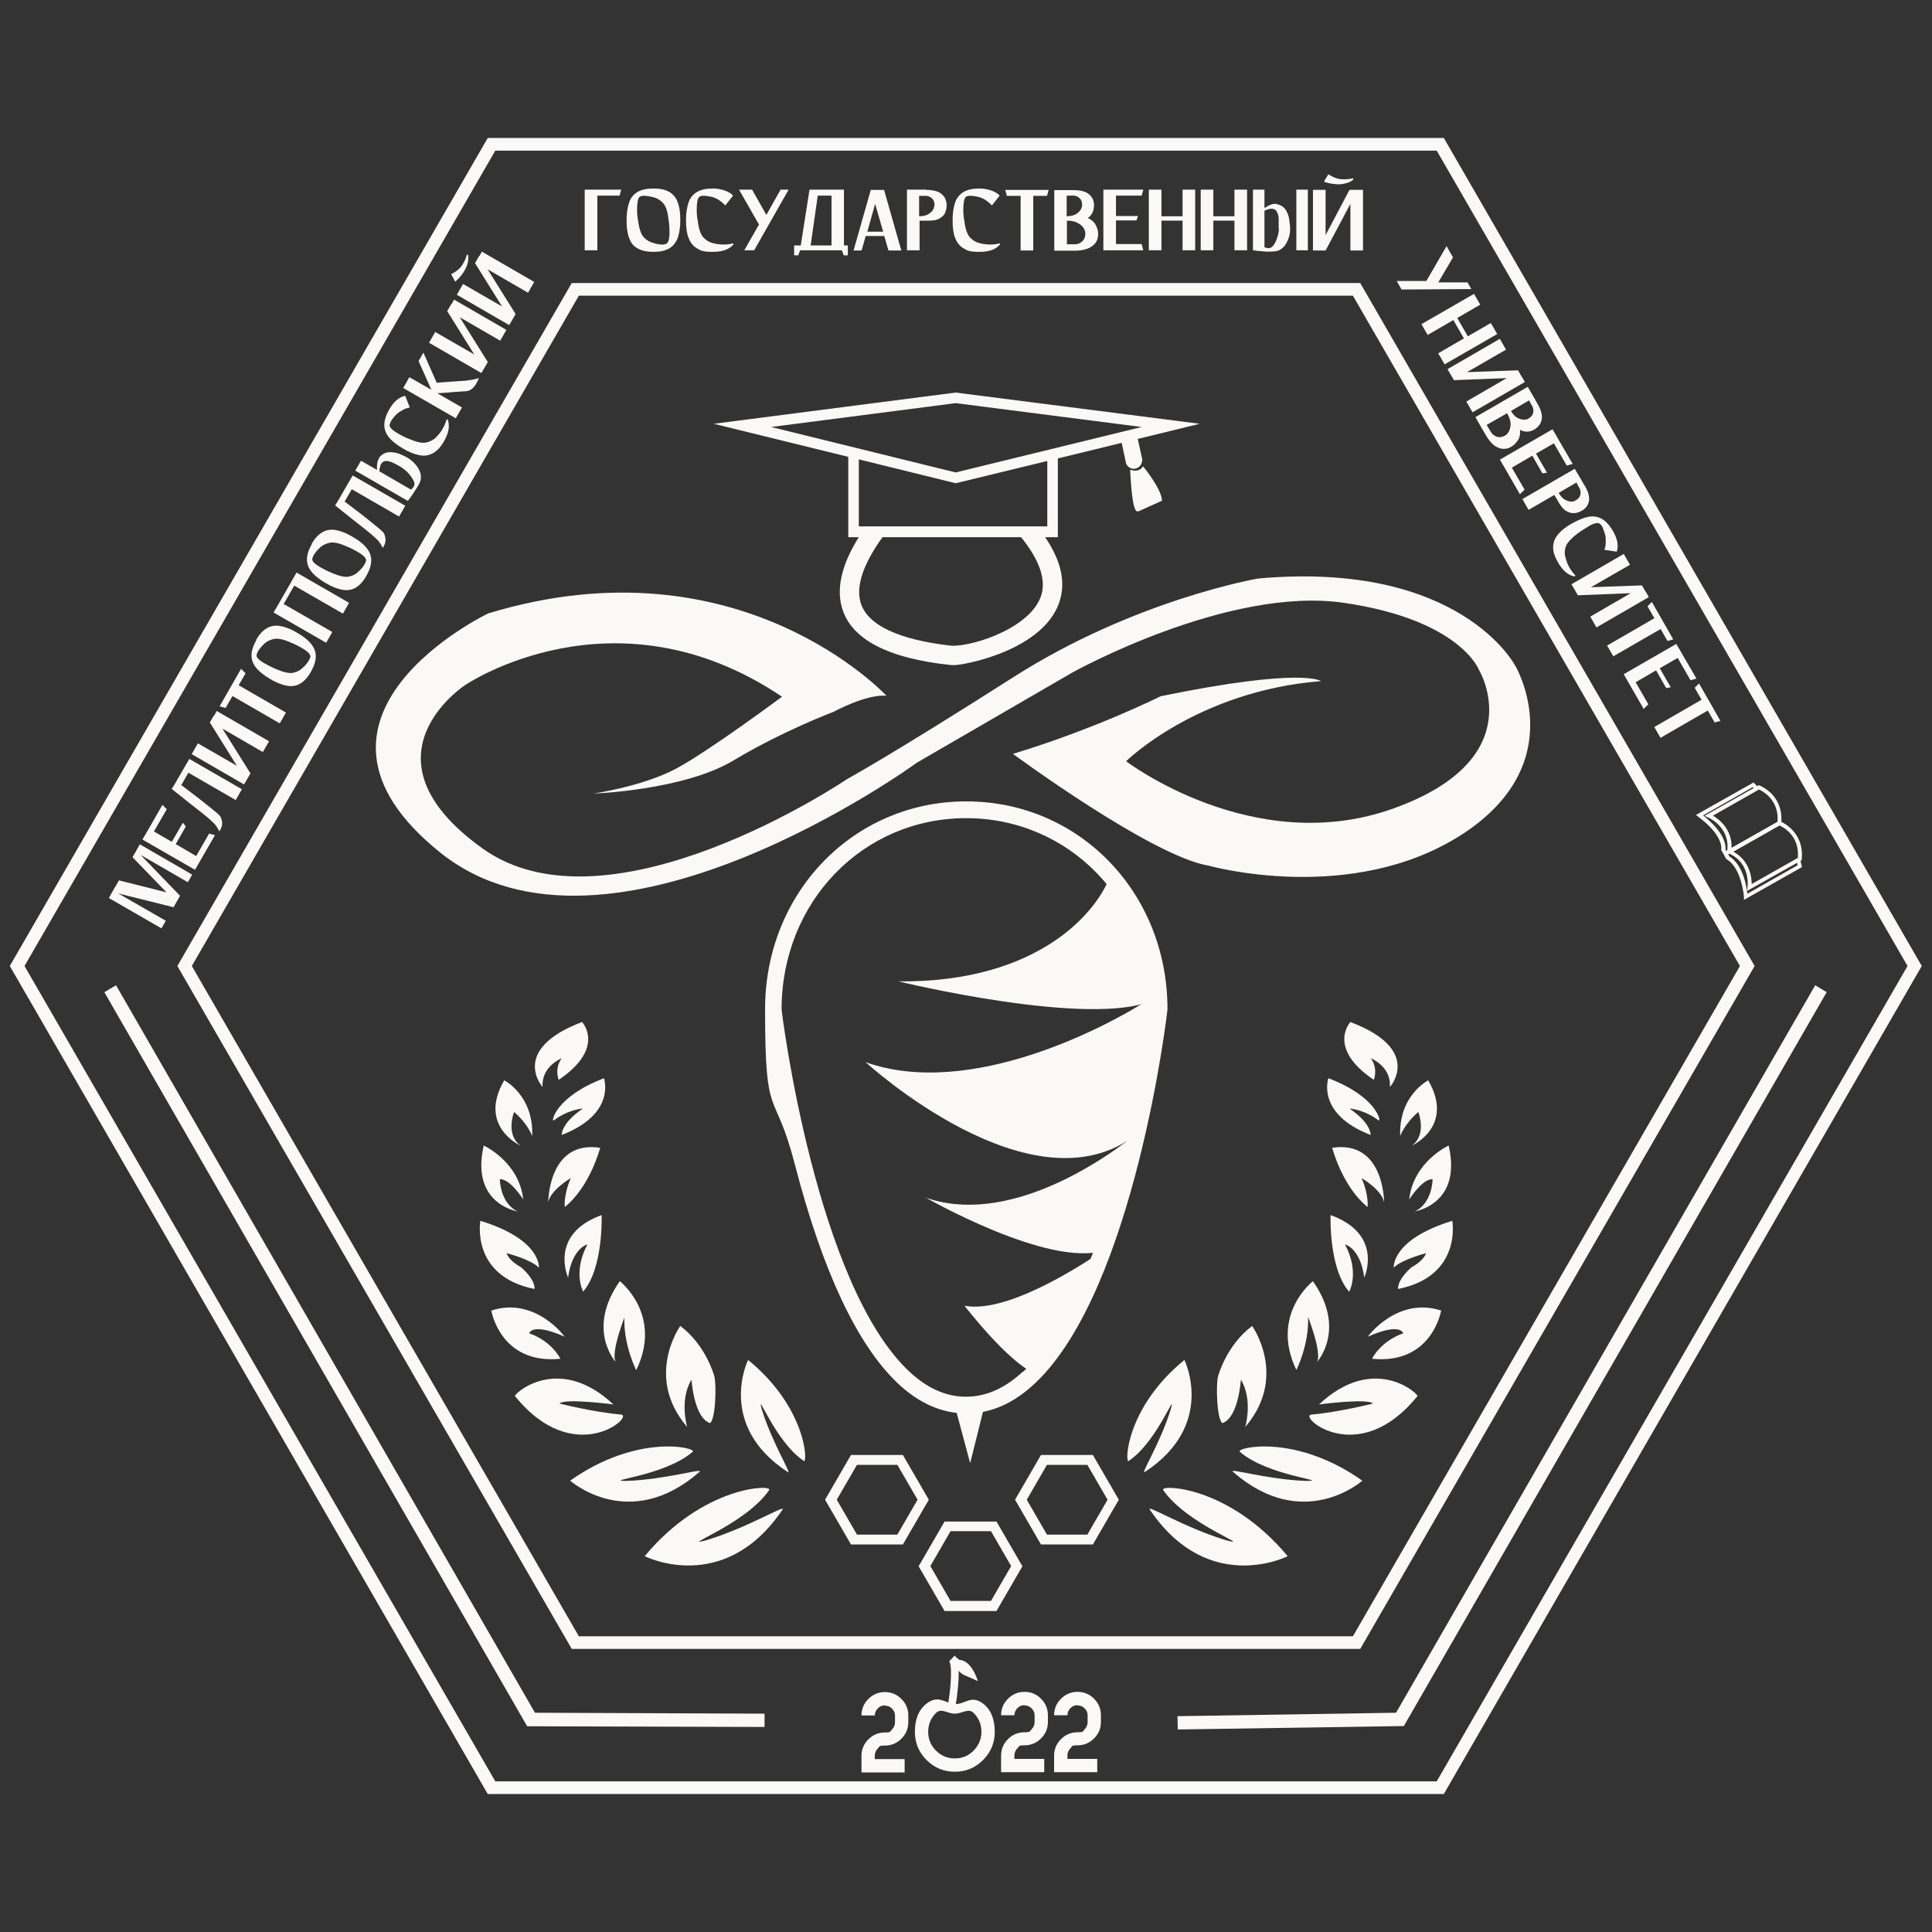 <svg width="80" height="80" viewBox="0 0 80 80" fill="none" xmlns="http://www.w3.org/2000/svg">
<rect x="0" y="0" width="80" height="80" fill="#333333" stroke="none"/>
<path d="M72.831 32.51L72.869 32.529C73.943 33.032 73.753 34.087 73.753 34.097V34.135L71.5 35.409L71.519 35.247C71.652 34.249 70.768 33.869 70.73 33.85L70.578 33.783L72.831 32.51ZM73.601 34.03C73.62 33.85 73.658 33.099 72.84 32.69L70.93 33.774C71.186 33.926 71.728 34.344 71.7 35.114L73.61 34.03H73.601Z" fill="#FAF9F6"/>
<path d="M73.675 34.002H73.713C73.722 34.021 74.72 34.401 74.606 35.58V35.618L72.344 36.891L72.363 36.73C72.363 36.692 72.496 35.732 71.574 35.332L71.422 35.266L73.675 33.992V34.002ZM74.445 35.523C74.521 34.61 73.846 34.249 73.684 34.182L71.774 35.266C72.448 35.637 72.534 36.312 72.534 36.606L74.445 35.523Z" fill="#FAF9F6"/>
<path d="M72.603 32.395L72.802 32.595L72.688 32.709L72.574 32.595L70.521 33.764C71.453 34.496 71.462 35.038 71.453 35.181L71.614 35.466C72.166 35.808 72.318 36.673 72.356 37.006L74.437 35.827L74.39 35.637L74.542 35.599L74.618 35.903L72.213 37.262V37.139C72.213 37.129 72.118 35.95 71.51 35.589H71.491C71.491 35.58 71.272 35.2 71.272 35.2V35.171C71.272 35.171 71.396 34.62 70.322 33.821L70.227 33.745L72.603 32.405V32.395Z" fill="#FAF9F6"/>
<path d="M36.641 70.616C36.527 70.616 36.432 70.654 36.347 70.74C36.271 70.816 36.223 70.92 36.223 71.034H35.672C35.672 70.768 35.767 70.54 35.957 70.35C36.147 70.16 36.375 70.065 36.641 70.065C36.908 70.065 37.136 70.16 37.326 70.35C37.516 70.54 37.611 70.768 37.611 71.034V71.31C37.611 71.576 37.516 71.804 37.326 71.995C37.136 72.185 36.908 72.28 36.641 72.28C36.375 72.28 36.432 72.318 36.347 72.403C36.271 72.479 36.223 72.584 36.223 72.698V72.841H37.459V73.392H35.672V72.707C35.672 72.441 35.767 72.213 35.957 72.023C36.147 71.833 36.375 71.738 36.641 71.738C36.908 71.738 36.85 71.7 36.936 71.614C37.012 71.538 37.06 71.434 37.06 71.32V71.044C37.06 70.93 37.022 70.835 36.936 70.749C36.85 70.664 36.755 70.626 36.641 70.626V70.616Z" fill="#FAF9F6"/>
<path d="M39.589 70.588L39.266 70.531C39.323 70.18 39.446 69.191 39.332 68.849C39.323 68.811 39.304 68.792 39.304 68.792L39.532 68.554C39.579 68.602 39.608 68.659 39.636 68.735C39.798 69.22 39.598 70.436 39.579 70.569L39.589 70.588Z" fill="#FAF9F6"/>
<path d="M39.581 68.615L39.367 68.87L39.702 69.151L39.916 68.897L39.581 68.615Z" fill="#FAF9F6"/>
<path d="M39.627 68.744C39.627 68.744 39.456 69.077 39.884 69.343L40.492 69.609C40.15 68.573 39.627 68.744 39.627 68.744Z" fill="#FAF9F6"/>
<path d="M39.537 73.364C39.081 73.364 38.691 73.202 38.368 72.879C38.044 72.556 37.883 72.166 37.883 71.71C37.883 71.254 38.006 70.826 38.368 70.541C38.862 70.16 39.128 70.531 39.537 70.56C39.955 70.588 40.202 70.16 40.706 70.541C41.067 70.816 41.191 71.254 41.191 71.71C41.191 72.166 41.029 72.556 40.706 72.879C40.383 73.202 39.993 73.364 39.537 73.364ZM39.537 72.812C39.841 72.812 40.098 72.708 40.316 72.489C40.525 72.271 40.639 72.014 40.639 71.71C40.639 71.406 40.535 71.149 40.316 70.93C40.098 70.712 39.841 70.959 39.537 70.959C39.233 70.959 38.976 70.712 38.757 70.93C38.539 71.149 38.434 71.406 38.434 71.71C38.434 72.014 38.539 72.271 38.757 72.489C38.976 72.708 39.233 72.812 39.537 72.812Z" fill="#FAF9F6"/>
<path d="M42.423 70.607C42.309 70.607 42.214 70.645 42.128 70.731C42.052 70.807 42.004 70.911 42.004 71.025H41.453C41.453 70.759 41.548 70.531 41.738 70.341C41.928 70.151 42.157 70.056 42.423 70.056C42.689 70.056 42.917 70.151 43.107 70.341C43.297 70.531 43.392 70.759 43.392 71.025V71.301C43.392 71.567 43.297 71.795 43.107 71.985C42.917 72.175 42.689 72.27 42.423 72.27C42.157 72.27 42.214 72.308 42.128 72.394C42.052 72.47 42.004 72.575 42.004 72.689V72.831H43.24V73.382H41.453V72.698C41.453 72.432 41.548 72.204 41.738 72.014C41.928 71.824 42.157 71.729 42.423 71.729C42.689 71.729 42.632 71.691 42.717 71.605C42.793 71.529 42.841 71.424 42.841 71.31V71.035C42.841 70.921 42.803 70.826 42.717 70.74C42.632 70.654 42.537 70.617 42.423 70.617V70.607Z" fill="#FAF9F6"/>
<path d="M44.618 70.607C44.504 70.607 44.409 70.645 44.323 70.731C44.247 70.807 44.2 70.911 44.2 71.025H43.648C43.648 70.759 43.743 70.531 43.934 70.341C44.124 70.151 44.352 70.056 44.618 70.056C44.884 70.056 45.112 70.151 45.302 70.341C45.492 70.531 45.587 70.759 45.587 71.025V71.301C45.587 71.567 45.492 71.795 45.302 71.985C45.112 72.175 44.884 72.27 44.618 72.27C44.352 72.27 44.409 72.308 44.323 72.394C44.247 72.47 44.2 72.575 44.2 72.689V72.831H45.435V73.382H43.648V72.698C43.648 72.432 43.743 72.204 43.934 72.014C44.124 71.824 44.352 71.729 44.618 71.729C44.884 71.729 44.827 71.691 44.913 71.605C44.989 71.529 45.036 71.424 45.036 71.31V71.035C45.036 70.921 44.998 70.826 44.913 70.74C44.827 70.654 44.732 70.617 44.618 70.617V70.607Z" fill="#FAF9F6"/>
<path d="M59.491 6.237L78.987 40L59.491 73.763H20.51L1.015 40L20.51 6.237H59.491ZM59.786 5.714H20.196L0.406 40L20.196 74.286H59.786L79.576 40L59.786 5.714Z" fill="#FAF9F6"/>
<path d="M5.648 35.209L5.791 34.962L7.958 36.217L7.778 36.531L5.82 35.399L7.454 37.091C7.454 37.101 7.293 37.377 7.293 37.377L7.188 37.567L4.898 36.996L6.865 38.127L6.685 38.441L4.508 37.186L4.65 36.93L4.688 36.863L4.926 36.455L6.894 36.949L5.487 35.495L5.62 35.266L5.658 35.2L5.648 35.209Z" fill="#FAF9F6"/>
<path d="M8.655 34.515L8.902 34.582L8.075 36.017L5.898 34.763L6.022 34.553L6.165 34.306L6.725 33.327L6.906 33.508L6.374 34.43L7.115 34.858L7.571 34.069L7.695 34.221L7.277 34.953L8.123 35.447L8.655 34.525V34.515Z" fill="#FAF9F6"/>
<path d="M7.497 32.5C7.745 32.691 7.963 32.852 8.134 32.985C8.305 33.118 8.476 33.251 8.638 33.384C8.8 33.517 8.923 33.612 9.009 33.688C9.085 33.755 9.142 33.822 9.161 33.888C9.18 33.955 9.199 34.021 9.199 34.088C9.199 34.154 9.189 34.211 9.17 34.259C9.151 34.306 9.123 34.363 9.085 34.43C9.047 34.344 8.999 34.278 8.952 34.202C8.904 34.126 8.819 34.05 8.714 33.955C8.657 33.898 8.543 33.803 8.372 33.669C8.201 33.536 8.03 33.394 7.83 33.242C7.64 33.09 7.402 32.9 7.117 32.672V32.653C7.127 32.653 7.288 32.377 7.288 32.377L7.573 31.883L7.811 31.474L7.84 31.426L10.016 32.681L9.76 33.128L7.802 31.997L7.516 32.491L7.497 32.5Z" fill="#FAF9F6"/>
<path d="M8.869 29.63L8.974 29.44L11.141 30.695L10.884 31.141L9.211 30.172L10.371 32.025L10.2 32.32L10.105 32.482L7.938 31.227L8.194 30.78L9.81 31.712L8.688 29.915L8.707 29.887L8.86 29.62L8.869 29.63Z" fill="#FAF9F6"/>
<path d="M9.987 27.7L10.168 27.881L9.883 28.375L11.841 29.506L11.584 29.953L9.626 28.822L9.341 29.316L9.094 29.249L9.407 28.698L9.664 28.251L9.978 27.7H9.987Z" fill="#FAF9F6"/>
<path d="M10.604 26.503C10.737 26.265 10.889 26.103 11.06 26.008C11.222 25.913 11.412 25.885 11.612 25.923C11.811 25.961 12.049 26.046 12.296 26.198C12.553 26.341 12.743 26.493 12.876 26.655C13.009 26.816 13.076 26.987 13.076 27.177C13.076 27.368 13.009 27.577 12.876 27.814C12.743 28.052 12.591 28.214 12.429 28.309C12.268 28.404 12.078 28.432 11.878 28.394C11.678 28.356 11.441 28.271 11.194 28.119C10.946 27.976 10.747 27.824 10.614 27.662C10.481 27.501 10.414 27.33 10.414 27.14C10.414 26.949 10.481 26.74 10.614 26.503H10.604ZM12.847 27.159C12.828 27.063 12.724 26.968 12.553 26.864C12.382 26.759 12.211 26.674 12.04 26.607C11.745 26.474 11.517 26.427 11.355 26.455C11.175 26.493 11.022 26.569 10.918 26.683C10.832 26.759 10.766 26.845 10.709 26.93C10.652 27.016 10.623 27.092 10.623 27.159C10.642 27.253 10.747 27.349 10.927 27.453C11.108 27.558 11.279 27.643 11.441 27.71C11.735 27.833 11.963 27.89 12.125 27.862C12.306 27.824 12.448 27.748 12.562 27.624C12.648 27.548 12.714 27.472 12.771 27.377C12.828 27.282 12.857 27.215 12.857 27.14L12.847 27.159Z" fill="#FAF9F6"/>
<path d="M12.127 23.974L12.279 23.708L14.455 24.962L14.199 25.409L12.184 24.25L11.746 25.01L13.761 26.17L13.505 26.616L11.328 25.362L11.452 25.153L11.594 24.905L12.031 24.145L12.136 23.955L12.127 23.974Z" fill="#FAF9F6"/>
<path d="M12.901 22.529C13.034 22.291 13.186 22.13 13.357 22.035C13.519 21.94 13.709 21.911 13.909 21.949C14.108 21.987 14.346 22.073 14.593 22.225C14.85 22.367 15.04 22.52 15.173 22.681C15.306 22.843 15.372 23.014 15.372 23.204C15.372 23.394 15.306 23.603 15.173 23.841C15.04 24.078 14.888 24.24 14.726 24.335C14.565 24.43 14.374 24.459 14.175 24.421C13.975 24.383 13.738 24.297 13.49 24.145C13.243 24.002 13.044 23.85 12.911 23.689C12.777 23.527 12.711 23.356 12.711 23.166C12.711 22.976 12.777 22.767 12.911 22.529H12.901ZM15.154 23.175C15.135 23.08 15.03 22.985 14.859 22.881C14.688 22.776 14.517 22.691 14.346 22.624C14.051 22.491 13.823 22.443 13.662 22.472C13.481 22.51 13.329 22.586 13.224 22.7C13.139 22.776 13.072 22.862 13.015 22.947C12.958 23.033 12.93 23.109 12.93 23.175C12.949 23.27 13.053 23.366 13.234 23.47C13.414 23.575 13.585 23.66 13.747 23.727C14.042 23.85 14.27 23.907 14.431 23.879C14.612 23.841 14.755 23.765 14.869 23.641C14.954 23.565 15.021 23.489 15.078 23.394C15.135 23.299 15.163 23.232 15.163 23.156L15.154 23.175Z" fill="#FAF9F6"/>
<path d="M14.263 20.761C14.51 20.951 14.729 21.113 14.9 21.246C15.071 21.379 15.242 21.512 15.404 21.645C15.565 21.778 15.689 21.873 15.774 21.95C15.85 22.016 15.907 22.083 15.927 22.149C15.945 22.216 15.964 22.282 15.964 22.349C15.964 22.415 15.955 22.472 15.936 22.52C15.917 22.567 15.888 22.624 15.85 22.691C15.812 22.605 15.765 22.539 15.717 22.463C15.67 22.387 15.584 22.311 15.48 22.216C15.423 22.159 15.309 22.064 15.137 21.93C14.966 21.797 14.795 21.655 14.596 21.503C14.406 21.351 14.168 21.161 13.883 20.933V20.913C13.892 20.913 14.054 20.638 14.054 20.638L14.339 20.143L14.577 19.735L14.605 19.687L16.782 20.942L16.525 21.389L14.567 20.258L14.282 20.752L14.263 20.761Z" fill="#FAF9F6"/>
<path d="M15.709 18.936C15.823 18.803 15.956 18.736 16.099 18.727C16.241 18.717 16.384 18.736 16.536 18.793C16.678 18.85 16.802 18.907 16.907 18.974C17.059 19.069 17.201 19.202 17.315 19.383C17.43 19.573 17.458 19.753 17.401 19.934C17.372 20 17.334 20.086 17.277 20.172C17.22 20.257 17.163 20.352 17.106 20.438C17.049 20.523 16.973 20.628 16.888 20.742L14.711 19.487L14.949 19.078L15.614 19.459C15.595 19.221 15.633 19.05 15.719 18.936H15.709ZM16.66 19.373C16.64 19.364 16.612 19.345 16.593 19.335C16.507 19.278 16.412 19.23 16.298 19.173C16.194 19.126 16.089 19.088 15.994 19.088C15.899 19.088 15.833 19.126 15.775 19.221C15.738 19.306 15.709 19.411 15.709 19.516L17.021 20.276C17.068 20.229 17.106 20.191 17.135 20.143C17.173 20.076 17.173 19.991 17.116 19.886C17.059 19.782 16.992 19.687 16.907 19.592C16.821 19.497 16.736 19.43 16.66 19.383V19.373Z" fill="#FAF9F6"/>
<path d="M18.49 17.368H18.538C18.633 17.624 18.585 17.928 18.386 18.271C18.252 18.508 18.1 18.67 17.929 18.765C17.758 18.86 17.578 18.889 17.378 18.851C17.178 18.812 16.941 18.727 16.694 18.575C16.446 18.432 16.247 18.28 16.114 18.119C15.981 17.957 15.914 17.786 15.914 17.596C15.914 17.406 15.981 17.197 16.114 16.959C16.304 16.626 16.532 16.436 16.779 16.389L16.969 16.873C16.874 16.892 16.77 16.921 16.674 16.978C16.57 17.035 16.494 17.083 16.427 17.149C16.342 17.225 16.275 17.311 16.218 17.396C16.161 17.482 16.133 17.558 16.133 17.624C16.152 17.719 16.256 17.814 16.427 17.919C16.598 18.024 16.77 18.109 16.941 18.176C17.235 18.299 17.463 18.356 17.625 18.328C17.806 18.29 17.958 18.214 18.062 18.1C18.138 18.024 18.224 17.928 18.3 17.805C18.376 17.681 18.442 17.539 18.49 17.377V17.368Z" fill="#FAF9F6"/>
<path d="M19.404 15.742C19.471 15.742 19.547 15.723 19.604 15.714C19.661 15.704 19.747 15.676 19.832 15.657C19.785 15.761 19.747 15.847 19.699 15.923C19.651 15.989 19.604 16.056 19.537 16.103C19.471 16.16 19.395 16.189 19.309 16.198C19.262 16.198 19.167 16.208 19.015 16.218C18.872 16.227 18.71 16.236 18.539 16.256C18.368 16.265 18.226 16.274 18.112 16.284L19.129 16.873L18.872 17.32L16.695 16.065L16.952 15.619L17.864 16.141L17.332 14.953L17.532 14.602L18.083 15.847C18.178 15.847 18.311 15.828 18.492 15.818C18.672 15.809 18.853 15.79 19.024 15.78C19.195 15.771 19.319 15.761 19.385 15.752L19.404 15.742Z" fill="#FAF9F6"/>
<path d="M18.697 12.596L18.802 12.406L20.969 13.661L20.712 14.107L19.039 13.138L20.199 14.991L20.028 15.286L19.933 15.447L17.766 14.193L18.022 13.746L19.638 14.678L18.517 12.881L18.536 12.852L18.688 12.586L18.697 12.596Z" fill="#FAF9F6"/>
<path d="M19.383 10.552C19.402 10.666 19.393 10.79 19.355 10.932C19.317 11.066 19.241 11.218 19.126 11.37C19.031 11.493 18.936 11.588 18.851 11.664L18.68 11.351C18.898 11.246 19.06 11.113 19.155 10.951C19.25 10.799 19.307 10.657 19.326 10.552H19.374H19.383ZM19.849 10.609L19.953 10.419L22.121 11.674L21.864 12.121L20.191 11.151L21.351 13.005L21.18 13.299L21.084 13.461L18.917 12.206L19.174 11.759L20.79 12.691L19.668 10.895L19.687 10.866L19.839 10.6L19.849 10.609Z" fill="#FAF9F6"/>
<path d="M25.722 7.853L25.656 8.1H24.734V10.363H24.211V7.853H25.722Z" fill="#FAF9F6"/>
<path d="M27.057 7.805C27.333 7.805 27.552 7.853 27.713 7.948C27.875 8.043 27.998 8.186 28.065 8.385C28.141 8.585 28.17 8.822 28.17 9.117C28.17 9.412 28.131 9.649 28.065 9.849C27.989 10.039 27.875 10.191 27.713 10.286C27.552 10.381 27.333 10.429 27.057 10.429C26.782 10.429 26.573 10.381 26.402 10.286C26.23 10.191 26.116 10.049 26.05 9.849C25.974 9.659 25.945 9.412 25.945 9.117C25.945 8.822 25.983 8.585 26.05 8.385C26.116 8.186 26.24 8.043 26.402 7.948C26.563 7.853 26.782 7.805 27.057 7.805ZM27.618 10.077C27.685 10.011 27.713 9.878 27.723 9.668C27.723 9.469 27.713 9.279 27.685 9.098C27.647 8.775 27.58 8.556 27.476 8.433C27.352 8.29 27.209 8.205 27.057 8.167C26.953 8.138 26.839 8.119 26.734 8.11C26.63 8.1 26.544 8.11 26.487 8.148C26.421 8.214 26.392 8.347 26.383 8.556C26.373 8.765 26.383 8.956 26.421 9.127C26.459 9.45 26.535 9.668 26.63 9.792C26.753 9.935 26.896 10.02 27.048 10.058C27.152 10.096 27.257 10.115 27.362 10.125C27.466 10.134 27.552 10.125 27.609 10.077H27.618Z" fill="#FAF9F6"/>
<path d="M30.355 10.068L30.374 10.115C30.203 10.324 29.927 10.429 29.518 10.429C29.11 10.429 29.024 10.381 28.863 10.286C28.701 10.191 28.587 10.049 28.511 9.849C28.435 9.659 28.406 9.412 28.406 9.117C28.406 8.822 28.444 8.585 28.511 8.385C28.577 8.186 28.701 8.043 28.863 7.948C29.024 7.853 29.243 7.805 29.518 7.805C29.794 7.805 30.184 7.9 30.355 8.1L30.032 8.509C29.965 8.433 29.889 8.366 29.794 8.3C29.699 8.233 29.604 8.195 29.528 8.167C29.423 8.138 29.309 8.119 29.205 8.11C29.1 8.1 29.015 8.11 28.958 8.148C28.891 8.214 28.863 8.347 28.853 8.556C28.843 8.765 28.853 8.956 28.891 9.136C28.929 9.459 29.005 9.678 29.1 9.802C29.224 9.944 29.366 10.03 29.518 10.068C29.623 10.096 29.747 10.115 29.889 10.125C30.032 10.125 30.184 10.125 30.355 10.077V10.068Z" fill="#FAF9F6"/>
<path d="M32.322 7.853H32.655L31.229 10.363H30.82L31.428 9.298L30.602 7.853H31.143L31.733 8.899L32.322 7.853Z" fill="#FAF9F6"/>
<path d="M34.946 10.163H35.107V10.572H34.936L34.86 10.363H33.13L33.054 10.572H32.883V10.163H33.158L33.52 7.853H34.946V10.163ZM33.567 10.163H34.432V8.1H33.862L33.567 10.163Z" fill="#FAF9F6"/>
<path d="M36.789 10.372L36.617 9.773H35.847L35.676 10.372H35.344L36.057 7.863H36.608L37.321 10.372H36.779H36.789ZM35.914 9.593H36.57L36.237 8.442L35.914 9.593Z" fill="#FAF9F6"/>
<path d="M38.344 7.863C38.638 7.863 38.857 7.92 38.99 8.034C39.123 8.148 39.19 8.291 39.199 8.481C39.199 8.585 39.18 8.69 39.142 8.794C39.104 8.899 39.019 8.975 38.914 9.041C38.809 9.108 38.667 9.136 38.486 9.136H38.078V10.363H37.555V7.853H38.353L38.344 7.863ZM38.695 8.528C38.705 8.405 38.676 8.3 38.6 8.224C38.524 8.148 38.439 8.11 38.334 8.11H38.115C38.078 8.11 38.059 8.11 38.059 8.11V8.956C38.23 8.956 38.382 8.918 38.496 8.832C38.61 8.747 38.676 8.652 38.686 8.519L38.695 8.528Z" fill="#FAF9F6"/>
<path d="M41.394 10.068L41.413 10.115C41.242 10.324 40.966 10.429 40.557 10.429C40.149 10.429 40.063 10.381 39.902 10.286C39.74 10.191 39.626 10.049 39.55 9.849C39.474 9.659 39.445 9.412 39.445 9.117C39.445 8.822 39.483 8.585 39.55 8.385C39.616 8.186 39.74 8.043 39.902 7.948C40.063 7.853 40.282 7.805 40.557 7.805C40.833 7.805 41.223 7.9 41.394 8.1L41.071 8.509C41.004 8.433 40.928 8.366 40.833 8.3C40.738 8.233 40.643 8.195 40.567 8.167C40.462 8.138 40.348 8.119 40.244 8.11C40.139 8.1 40.054 8.11 39.997 8.148C39.93 8.214 39.902 8.347 39.892 8.556C39.883 8.765 39.892 8.956 39.93 9.136C39.968 9.459 40.044 9.678 40.139 9.802C40.263 9.944 40.405 10.03 40.557 10.068C40.662 10.096 40.786 10.115 40.928 10.125C41.071 10.125 41.223 10.125 41.394 10.077V10.068Z" fill="#FAF9F6"/>
<path d="M43.422 7.863L43.355 8.11H42.785V10.372H42.262V8.11H41.691L41.625 7.863H43.412H43.422Z" fill="#FAF9F6"/>
<path d="M45.035 9.022C45.187 9.089 45.301 9.184 45.367 9.307C45.434 9.431 45.472 9.554 45.472 9.697C45.472 9.896 45.396 10.068 45.225 10.191C45.053 10.315 44.816 10.381 44.493 10.381H43.656V7.872H44.445C44.74 7.872 44.959 7.929 45.092 8.043C45.225 8.157 45.301 8.3 45.301 8.49C45.301 8.594 45.282 8.699 45.244 8.794C45.196 8.889 45.13 8.974 45.025 9.041L45.035 9.022ZM44.169 8.109V8.955C44.341 8.955 44.493 8.917 44.607 8.832C44.721 8.746 44.787 8.651 44.806 8.518C44.816 8.395 44.787 8.29 44.711 8.214C44.635 8.138 44.55 8.1 44.455 8.1H44.236C44.188 8.1 44.169 8.1 44.179 8.1L44.169 8.109ZM44.512 10.115C44.635 10.115 44.74 10.068 44.825 9.982C44.911 9.896 44.949 9.782 44.94 9.63C44.92 9.488 44.835 9.364 44.702 9.279C44.569 9.184 44.388 9.136 44.179 9.136V10.115H44.512Z" fill="#FAF9F6"/>
<path d="M47.275 10.116L47.341 10.363H45.688V7.853H47.341L47.275 8.1H46.21V8.946H47.123L47.056 9.127H46.21V10.106H47.275V10.116Z" fill="#FAF9F6"/>
<path d="M48.968 7.853H49.49V10.363H48.968V9.136H48.093V10.363H47.57V7.853H48.093V8.956H48.968V7.853Z" fill="#FAF9F6"/>
<path d="M51.116 7.853H51.639V10.363H51.116V9.136H50.242V10.363H49.719V7.853H50.242V8.956H51.116V7.853Z" fill="#FAF9F6"/>
<path d="M52.852 8.452C53.023 8.481 53.147 8.557 53.233 8.68C53.309 8.804 53.366 8.937 53.385 9.089C53.404 9.241 53.423 9.384 53.423 9.498C53.423 9.678 53.375 9.868 53.271 10.059C53.166 10.249 53.023 10.363 52.843 10.401C52.767 10.41 52.672 10.42 52.567 10.42C52.463 10.42 52.358 10.42 52.254 10.401C52.149 10.401 52.025 10.382 51.883 10.363V7.853H52.358V8.614C52.558 8.481 52.719 8.424 52.862 8.443L52.852 8.452ZM52.947 9.479V9.403C52.947 9.298 52.947 9.184 52.947 9.07C52.947 8.956 52.919 8.851 52.871 8.766C52.824 8.68 52.757 8.642 52.653 8.642C52.558 8.642 52.453 8.68 52.358 8.728V10.239C52.425 10.258 52.482 10.277 52.529 10.277C52.605 10.277 52.681 10.23 52.748 10.135C52.814 10.04 52.862 9.925 52.9 9.802C52.938 9.678 52.957 9.564 52.957 9.479H52.947ZM53.679 7.853H54.155V10.363H53.679V7.853Z" fill="#FAF9F6"/>
<path d="M56.221 7.862H56.439V10.372H55.917V8.442L54.89 10.372H54.367V7.862H54.89V9.735L55.879 7.862H56.211H56.221ZM56.04 7.435C55.955 7.511 55.84 7.568 55.698 7.596C55.555 7.634 55.394 7.644 55.213 7.615C55.061 7.596 54.928 7.568 54.823 7.52L55.004 7.216C55.204 7.349 55.403 7.416 55.584 7.425C55.764 7.425 55.917 7.416 56.021 7.378L56.04 7.425V7.435Z" fill="#FAF9F6"/>
<path d="M60.754 11.674L60.925 11.969L58.035 11.988L57.836 11.636H59.062L59.899 10.191L60.165 10.657L59.556 11.693H60.764L60.754 11.674Z" fill="#FAF9F6"/>
<path d="M61.73 13.375L61.996 13.832L59.819 15.086L59.553 14.63L60.618 14.012L60.181 13.252L59.116 13.87L58.859 13.423L61.036 12.168L61.293 12.615L60.342 13.166L60.779 13.927L61.73 13.375Z" fill="#FAF9F6"/>
<path d="M63.036 15.628L63.141 15.819L60.974 17.073L60.717 16.627L62.39 15.657L60.204 15.742L60.033 15.448L59.938 15.286L62.105 14.031L62.361 14.478L60.745 15.41L62.856 15.334L62.875 15.362L63.027 15.628H63.036Z" fill="#FAF9F6"/>
<path d="M62.938 17.786C62.957 17.947 62.938 18.09 62.862 18.214C62.786 18.337 62.691 18.432 62.577 18.499C62.406 18.603 62.215 18.613 62.035 18.537C61.845 18.461 61.674 18.28 61.512 17.995L61.35 17.719L61.094 17.273L63.261 16.018L63.47 16.379L63.527 16.474L63.66 16.712C63.812 16.968 63.869 17.187 63.841 17.358C63.812 17.529 63.717 17.662 63.565 17.767C63.48 17.824 63.375 17.862 63.27 17.871C63.166 17.881 63.061 17.862 62.957 17.805L62.938 17.786ZM61.731 17.881C61.788 17.985 61.883 18.052 61.997 18.09C62.12 18.119 62.234 18.09 62.358 18.014C62.472 17.919 62.529 17.795 62.548 17.634C62.567 17.472 62.51 17.291 62.406 17.111L61.559 17.596C61.607 17.681 61.664 17.776 61.731 17.881ZM63.299 16.588L62.567 17.016C62.653 17.168 62.757 17.273 62.89 17.33C63.023 17.387 63.137 17.396 63.261 17.349C63.375 17.291 63.451 17.215 63.48 17.111C63.508 17.006 63.499 16.921 63.451 16.826C63.404 16.74 63.365 16.674 63.346 16.636C63.328 16.598 63.318 16.579 63.318 16.579L63.299 16.588Z" fill="#FAF9F6"/>
<path d="M63.117 20.286L62.936 20.466L62.109 19.031L64.286 17.776L64.41 17.985L64.552 18.233L65.123 19.212L64.875 19.278L64.343 18.356L63.602 18.784L64.058 19.573L63.868 19.601L63.45 18.869L62.604 19.364L63.136 20.286H63.117Z" fill="#FAF9F6"/>
<path d="M65.615 20.096C65.767 20.352 65.824 20.571 65.796 20.742C65.767 20.913 65.672 21.046 65.51 21.141C65.415 21.198 65.32 21.236 65.206 21.246C65.092 21.255 64.988 21.236 64.874 21.17C64.76 21.113 64.665 20.999 64.569 20.847C64.465 20.666 64.398 20.552 64.36 20.495L63.296 21.113L63.039 20.666L65.206 19.411L65.415 19.763L65.472 19.858L65.606 20.096H65.615ZM65.216 20.733C65.33 20.685 65.406 20.599 65.434 20.505C65.463 20.409 65.453 20.305 65.406 20.219C65.358 20.134 65.32 20.067 65.301 20.029C65.282 19.991 65.273 19.972 65.273 19.982L64.541 20.409C64.626 20.561 64.731 20.666 64.864 20.723C64.997 20.78 65.111 20.79 65.225 20.733H65.216Z" fill="#FAF9F6"/>
<path d="M65.235 23.831L65.207 23.869C64.941 23.831 64.713 23.632 64.513 23.29C64.38 23.052 64.304 22.843 64.313 22.653C64.313 22.463 64.38 22.291 64.513 22.13C64.646 21.968 64.836 21.816 65.093 21.674C65.349 21.531 65.578 21.436 65.777 21.398C65.986 21.36 66.167 21.398 66.328 21.484C66.49 21.579 66.642 21.74 66.785 21.978C66.975 22.311 67.032 22.596 66.946 22.843L66.433 22.767C66.471 22.672 66.49 22.567 66.49 22.453C66.49 22.339 66.49 22.235 66.471 22.159C66.442 22.054 66.404 21.949 66.367 21.854C66.328 21.759 66.271 21.693 66.205 21.664C66.11 21.645 65.977 21.674 65.806 21.778C65.635 21.883 65.463 21.987 65.321 22.092C65.064 22.291 64.903 22.463 64.846 22.605C64.779 22.786 64.779 22.947 64.827 23.099C64.855 23.204 64.893 23.318 64.96 23.451C65.026 23.584 65.121 23.708 65.235 23.831Z" fill="#FAF9F6"/>
<path d="M68.169 24.535L68.274 24.725L66.106 25.98L65.85 25.533L67.523 24.563L65.337 24.649L65.165 24.354L65.07 24.193L67.237 22.938L67.494 23.385L65.878 24.316L67.988 24.24L68.007 24.269L68.159 24.535H68.169Z" fill="#FAF9F6"/>
<path d="M69.294 26.474L69.047 26.541L68.762 26.046L66.803 27.177L66.547 26.731L68.505 25.599L68.22 25.105L68.4 24.925L68.714 25.476L68.971 25.923L69.284 26.474H69.294Z" fill="#FAF9F6"/>
<path d="M68.242 29.173L68.061 29.354L67.234 27.918L69.411 26.664L69.535 26.873L69.677 27.12L70.248 28.099L70 28.165L69.468 27.243L68.727 27.671L69.183 28.46L68.993 28.489L68.575 27.757L67.729 28.251L68.261 29.173H68.242Z" fill="#FAF9F6"/>
<path d="M71.247 29.848L71 29.915L70.715 29.421L68.757 30.552L68.5 30.105L70.458 28.974L70.173 28.479L70.353 28.299L70.667 28.85L70.924 29.297L71.237 29.848H71.247Z" fill="#FAF9F6"/>
<path d="M56.325 68.278H23.674L23.598 68.145L7.344 40L23.674 11.721H56.325L56.401 11.854L72.655 40L56.325 68.278ZM23.969 67.755H56.021L72.047 40L56.021 12.244H23.969L7.943 40L23.969 67.755Z" fill="#FAF9F6"/>
<path d="M48.767 71.614L48.758 71.063L57.807 70.921L75.164 40.798L75.639 41.083L58.13 71.472L48.767 71.614Z" fill="#FAF9F6"/>
<path d="M31.658 71.51L21.829 71.481L4.32 41.083L4.805 40.798L22.152 70.921L31.658 70.959V71.51Z" fill="#FAF9F6"/>
<path d="M46.743 60.504C46.563 60.627 46.61 58.298 49.044 56.312C49.044 56.312 50.374 59.002 47.409 60.95C47.19 61.102 48.027 59.8 48.473 58.374C48.739 57.424 47.922 59.715 46.734 60.494L46.743 60.504Z" fill="#FAF9F6"/>
<path d="M48.168 61.691C48.016 61.473 50.868 61.492 53.32 64.439C53.32 64.439 50.05 66.102 47.617 62.519C47.427 62.252 49.024 63.25 50.782 63.783C51.951 64.087 49.138 63.127 48.159 61.691H48.168Z" fill="#FAF9F6"/>
<path d="M51.336 60.114C51.156 59.952 53.618 59.334 56.412 61.312C56.412 61.312 53.969 63.488 51.061 60.95C50.833 60.76 52.439 61.264 54.074 61.321C55.158 61.321 52.506 61.131 51.336 60.114Z" fill="#FAF9F6"/>
<path d="M54.306 58.574C53.716 58.621 56.235 60.855 58.697 57.804C58.611 57.594 56.805 56.102 54.619 58.155C54.619 58.155 56.615 57.889 56.853 58.117C56.853 58.117 55.427 58.478 54.306 58.574Z" fill="#FAF9F6"/>
<path d="M50.622 58.935C50.374 58.773 50.346 57.272 50.441 56.977C50.441 56.977 50.774 55.713 51.848 54.905C51.848 54.905 53.35 57.005 51.563 59.087C51.563 59.087 51.895 57.965 51.382 57.129C51.382 57.129 51.287 58.697 50.622 58.925V58.935Z" fill="#FAF9F6"/>
<path d="M53.68 56.729C53.68 56.729 54.212 55.674 54.164 54.543C54.117 53.412 54.136 54.458 54.136 54.458C54.136 54.458 54.754 55.997 54.535 56.397C54.535 56.397 55.771 55.047 54.364 53.051C54.364 53.051 52.577 54.439 53.68 56.729Z" fill="#FAF9F6"/>
<path d="M56.642 55.352C56.604 55.37 57.859 53.669 59.675 54.268C59.675 54.268 59.304 56.511 56.813 56.264C56.813 56.264 57.156 55.542 58.106 55.209C58.106 55.209 58.002 54.743 56.633 55.352H56.642Z" fill="#FAF9F6"/>
<path d="M55.866 53.489C55.866 53.489 56.313 52.7 55.695 51.531C55.695 51.531 56.322 51.664 56.493 52.899C56.493 52.899 57.311 51.112 55.096 50.314C55.096 50.314 55.011 52.51 55.866 53.489Z" fill="#FAF9F6"/>
<path d="M57.712 52.49C57.712 52.49 57.598 51.331 60.136 50.551C60.136 50.551 60.554 52.842 57.892 53.374C57.892 53.374 57.826 53.023 58.453 52.471C58.453 52.471 58.928 52.234 59.052 51.892C59.052 51.892 58.063 52.139 57.712 52.49Z" fill="#FAF9F6"/>
<path d="M58.542 50.171C58.542 50.171 60.557 49.895 59.986 47.434C59.986 47.434 58.523 48.099 58.352 49.667C58.352 49.667 58.903 48.793 59.321 48.831C59.321 48.831 59.321 49.838 58.551 50.181L58.542 50.171Z" fill="#FAF9F6"/>
<path d="M57.312 49.781C57.312 49.829 57.341 47.196 55.164 47.528C55.164 47.528 55.573 49.125 56.628 49.981C56.628 49.981 56.694 49.515 56.381 48.783C56.381 48.783 57.217 49.268 57.312 49.781Z" fill="#FAF9F6"/>
<path d="M58.474 47.433C58.474 47.433 60.241 46.635 59.139 44.734C59.139 44.734 57.913 45.352 57.979 47.043C57.979 47.043 58.15 46.54 58.73 46.045C58.73 46.045 59.091 46.958 58.483 47.424L58.474 47.433Z" fill="#FAF9F6"/>
<path d="M57.562 45C57.562 45 58.93 43.46 55.917 42.32C55.917 42.32 54.919 43.384 56.887 44.715C56.887 44.715 57.077 44.259 56.763 43.821C56.763 43.821 57.609 44.154 57.552 45H57.562Z" fill="#FAF9F6"/>
<path d="M57.096 46.388C57.191 46.454 57.02 45.409 55.005 44.648C55.005 44.648 54.482 46.121 56.754 46.996C56.754 46.996 56.792 46.521 55.88 45.903C55.88 45.903 56.478 45.931 57.087 46.397L57.096 46.388Z" fill="#FAF9F6"/>
<path d="M33.278 60.503C33.458 60.627 33.411 58.298 30.977 56.312C30.977 56.312 29.647 59.002 32.612 60.95C32.831 61.102 31.994 59.8 31.548 58.374C31.282 57.424 32.099 59.714 33.287 60.494L33.278 60.503Z" fill="#FAF9F6"/>
<path d="M31.847 61.691C31.999 61.473 29.148 61.492 26.695 64.438C26.695 64.438 29.965 66.102 32.398 62.518C32.589 62.252 30.992 63.25 29.233 63.782C28.064 64.087 30.878 63.127 31.857 61.691H31.847Z" fill="#FAF9F6"/>
<path d="M28.685 60.114C28.866 59.952 26.404 59.334 23.609 61.311C23.609 61.311 26.052 63.488 28.961 60.95C29.189 60.76 27.583 61.264 25.948 61.321C24.864 61.321 27.516 61.131 28.685 60.114Z" fill="#FAF9F6"/>
<path d="M25.712 58.573C26.301 58.621 23.782 60.855 21.32 57.803C21.406 57.594 23.212 56.102 25.398 58.155C25.398 58.155 23.402 57.889 23.164 58.117C23.164 58.117 24.59 58.478 25.712 58.573Z" fill="#FAF9F6"/>
<path d="M29.395 58.935C29.642 58.773 29.67 57.271 29.575 56.977C29.575 56.977 29.243 55.712 28.169 54.904C28.169 54.904 26.667 57.005 28.454 59.087C28.454 59.087 28.121 57.965 28.634 57.129C28.634 57.129 28.729 58.697 29.395 58.925V58.935Z" fill="#FAF9F6"/>
<path d="M26.34 56.729C26.34 56.729 25.808 55.674 25.855 54.543C25.903 53.412 25.893 54.458 25.893 54.458C25.893 54.458 25.275 55.997 25.494 56.397C25.494 56.397 24.258 55.047 25.665 53.051C25.665 53.051 27.452 54.439 26.349 56.729H26.34Z" fill="#FAF9F6"/>
<path d="M23.376 55.352C23.414 55.37 22.159 53.669 20.344 54.268C20.344 54.268 20.715 56.511 23.205 56.264C23.205 56.264 22.863 55.542 21.912 55.209C21.912 55.209 22.017 54.743 23.386 55.352H23.376Z" fill="#FAF9F6"/>
<path d="M24.151 53.489C24.151 53.489 23.704 52.7 24.322 51.53C24.322 51.53 23.694 51.663 23.523 52.899C23.523 52.899 22.706 51.112 24.911 50.314C24.911 50.314 24.997 52.51 24.141 53.489H24.151Z" fill="#FAF9F6"/>
<path d="M22.315 52.49C22.315 52.49 22.429 51.331 19.891 50.551C19.891 50.551 19.473 52.842 22.134 53.374C22.134 53.374 22.201 53.022 21.573 52.471C21.573 52.471 21.098 52.233 20.975 51.891C20.975 51.891 21.963 52.138 22.315 52.49Z" fill="#FAF9F6"/>
<path d="M21.476 50.171C21.476 50.171 19.461 49.895 20.031 47.434C20.031 47.434 21.495 48.099 21.666 49.667C21.666 49.667 21.115 48.793 20.697 48.831C20.697 48.831 20.697 49.838 21.467 50.181L21.476 50.171Z" fill="#FAF9F6"/>
<path d="M22.703 49.781C22.703 49.828 22.675 47.195 24.851 47.528C24.851 47.528 24.443 49.125 23.387 49.98C23.387 49.98 23.321 49.515 23.635 48.783C23.635 48.783 22.798 49.268 22.703 49.781Z" fill="#FAF9F6"/>
<path d="M21.543 47.433C21.543 47.433 19.775 46.635 20.878 44.734C20.878 44.734 22.104 45.352 22.037 47.043C22.037 47.043 21.866 46.54 21.286 46.045C21.286 46.045 20.925 46.958 21.534 47.424L21.543 47.433Z" fill="#FAF9F6"/>
<path d="M22.459 45C22.459 45 21.09 43.46 24.103 42.319C24.103 42.319 25.101 43.384 23.134 44.715C23.134 44.715 22.943 44.258 23.257 43.821C23.257 43.821 22.411 44.154 22.468 45H22.459Z" fill="#FAF9F6"/>
<path d="M22.918 46.387C22.823 46.454 23.004 45.408 25.009 44.648C25.009 44.648 25.532 46.121 23.26 46.996C23.26 46.996 23.222 46.52 24.135 45.903C24.135 45.903 23.536 45.931 22.928 46.397L22.918 46.387Z" fill="#FAF9F6"/>
<path d="M37.386 63.954H35.238L34.164 62.1L35.238 60.247H37.386L38.461 62.1L37.386 63.954ZM35.485 63.545H37.158L37.995 62.1L37.158 60.656H35.485L34.649 62.1L35.485 63.545Z" fill="#FAF9F6"/>
<path d="M41.261 66.71H39.113L38.039 64.856L39.113 63.003H41.261L42.336 64.856L41.261 66.71ZM39.36 66.292H41.033L41.87 64.847L41.033 63.402H39.36L38.524 64.847L39.36 66.292Z" fill="#FAF9F6"/>
<path d="M45.254 63.954H43.105L42.031 62.1L43.105 60.247H45.254L46.328 62.1L45.254 63.954ZM43.352 63.545H45.025L45.862 62.1L45.025 60.656H43.352L42.516 62.1L43.352 63.545Z" fill="#FAF9F6"/>
<path d="M62.742 27.567C62.742 27.567 60.489 23.204 52.096 23.955C52.096 23.955 46.982 24.829 41.944 28.052C36.906 31.264 35.072 32.263 35.072 32.263C35.072 32.263 25.243 38.916 19.968 35.124C14.692 31.331 19.264 28.365 19.264 28.365C19.264 28.365 25.433 24.173 32.382 28.85C32.382 28.85 29.416 31.055 28.038 31.806C26.66 32.557 24.568 32.861 24.568 32.861C24.568 32.861 28.304 32.728 30.367 31.492C32.429 30.257 34.511 29.477 34.511 29.477C34.511 29.477 35.889 28.727 36.707 28.812C36.707 28.812 30.633 22.234 20.215 25.4C20.215 25.4 11.242 29.686 18.219 35.295C25.196 40.903 37.971 31.578 37.971 31.578L44.397 27.852C44.397 27.852 50.832 24.259 55.651 24.962C60.47 25.666 61.24 27.738 61.24 27.738C61.24 27.738 63.474 31.407 57.694 33.479C51.915 35.551 46.63 31.521 46.63 31.521C46.63 31.521 49.567 28.612 54.7 28.204C54.7 28.204 53.978 27.614 48.056 28.831C48.056 28.831 45.413 30.162 41.944 31.217C41.944 31.217 47.704 35.466 50.052 35.846C50.052 35.846 55.955 37.509 60.536 34.553C65.118 31.588 62.751 27.576 62.751 27.576L62.742 27.567Z" fill="#FAF9F6"/>
<path d="M39.508 58.107L40.173 60.588L40.791 58.107H39.508Z" fill="#FAF9F6"/>
<path d="M35.844 43.983C35.844 43.983 42.792 50.361 47.089 46.949C47.174 46.873 47.288 46.464 47.364 46.397C47.763 44.468 48.22 42.643 48.191 41.027C48.115 41.074 47.849 41.227 47.763 41.264C45.91 42.5 40.178 45.523 35.844 43.983Z" fill="#FAF9F6"/>
<path d="M37.205 40.637C37.205 40.637 45.208 42.586 47.765 41.407C47.851 41.35 47.984 41.217 48.06 41.169C47.965 39.924 47.613 38.84 47.1 37.814C46.815 37.244 46.397 36.673 45.988 36.217C45.493 37.671 43.098 40.694 37.195 40.637H37.205Z" fill="#FAF9F6"/>
<path d="M45.745 51.739C44.424 52.642 41.601 54.382 39.938 54.068C39.938 54.068 41.706 56.368 42.827 56.862C42.875 56.815 42.922 56.777 42.97 56.72C44.129 55.123 45.032 53.412 45.745 51.73V51.739Z" fill="#FAF9F6"/>
<path d="M38.283 49.563C38.283 49.563 43.425 52.519 45.716 51.777C46.638 50.047 46.904 48.279 47.37 46.682C47.294 46.749 47.465 46.616 47.38 46.682C45.669 48.137 41.638 50.798 38.273 49.572L38.283 49.563Z" fill="#FAF9F6"/>
<path d="M40.006 33.184C35.339 33.184 31.68 36.967 31.68 41.787C31.68 46.606 32.06 44.923 32.915 48.222C34.056 52.623 35.482 55.655 37.145 57.252C38.029 58.098 38.989 58.526 39.997 58.526H40.035C41.042 58.526 42.002 58.098 42.886 57.252C46.993 53.345 48.343 41.891 48.343 41.787C48.343 36.958 44.683 33.184 40.016 33.184H40.006ZM42.354 56.796C41.641 57.461 40.89 57.803 40.12 57.832C40.082 57.832 40.044 57.832 40.006 57.832C39.968 57.832 39.921 57.832 39.883 57.832C39.122 57.803 38.391 57.471 37.697 56.834C33.78 53.25 32.364 41.891 32.364 41.796C32.364 37.357 35.719 33.878 40.006 33.878C44.293 33.878 47.649 37.357 47.649 41.796C47.63 42.595 46.071 53.345 42.364 56.805L42.354 56.796Z" fill="#FAF9F6"/>
<path d="M43.228 22.159H42.211C43.123 23.252 43.266 24.022 43.142 24.554C42.81 25.942 40.376 26.759 39.416 26.74C37.867 26.569 35.975 26.122 35.633 24.944C35.405 24.145 35.89 23.128 36.603 22.159H35.614C34.977 23.147 34.588 24.212 34.863 25.162C35.234 26.465 36.755 27.263 39.378 27.539H39.426H39.473C39.692 27.586 43.389 26.968 43.922 24.735C44.112 23.946 43.874 23.09 43.218 22.159H43.228Z" fill="#FAF9F6"/>
<path d="M47.301 19.059C47.301 19.021 47.301 18.974 47.282 18.945L47.111 18.175L49.678 17.548L39.573 16.255L29.555 17.548L35.125 18.917V22.244H43.803V18.983L46.446 18.337L46.607 19.088C46.617 19.269 46.769 19.411 46.949 19.411C47.13 19.411 47.292 19.259 47.292 19.069L47.301 19.059ZM39.573 16.693L47.273 17.681L39.573 19.563L31.931 17.681L39.573 16.693ZM43.366 21.797H35.562V19.021L39.573 20.01L43.366 19.088V21.806V21.797Z" fill="#FAF9F6"/>
<path d="M46.797 19.449C46.892 21.455 47.101 21.151 47.149 21.17L48.118 20.732C48.09 20.219 47.329 19.307 47.329 19.307C47.158 19.601 46.806 19.449 46.806 19.449H46.797Z" fill="#FAF9F6"/>
</svg>
